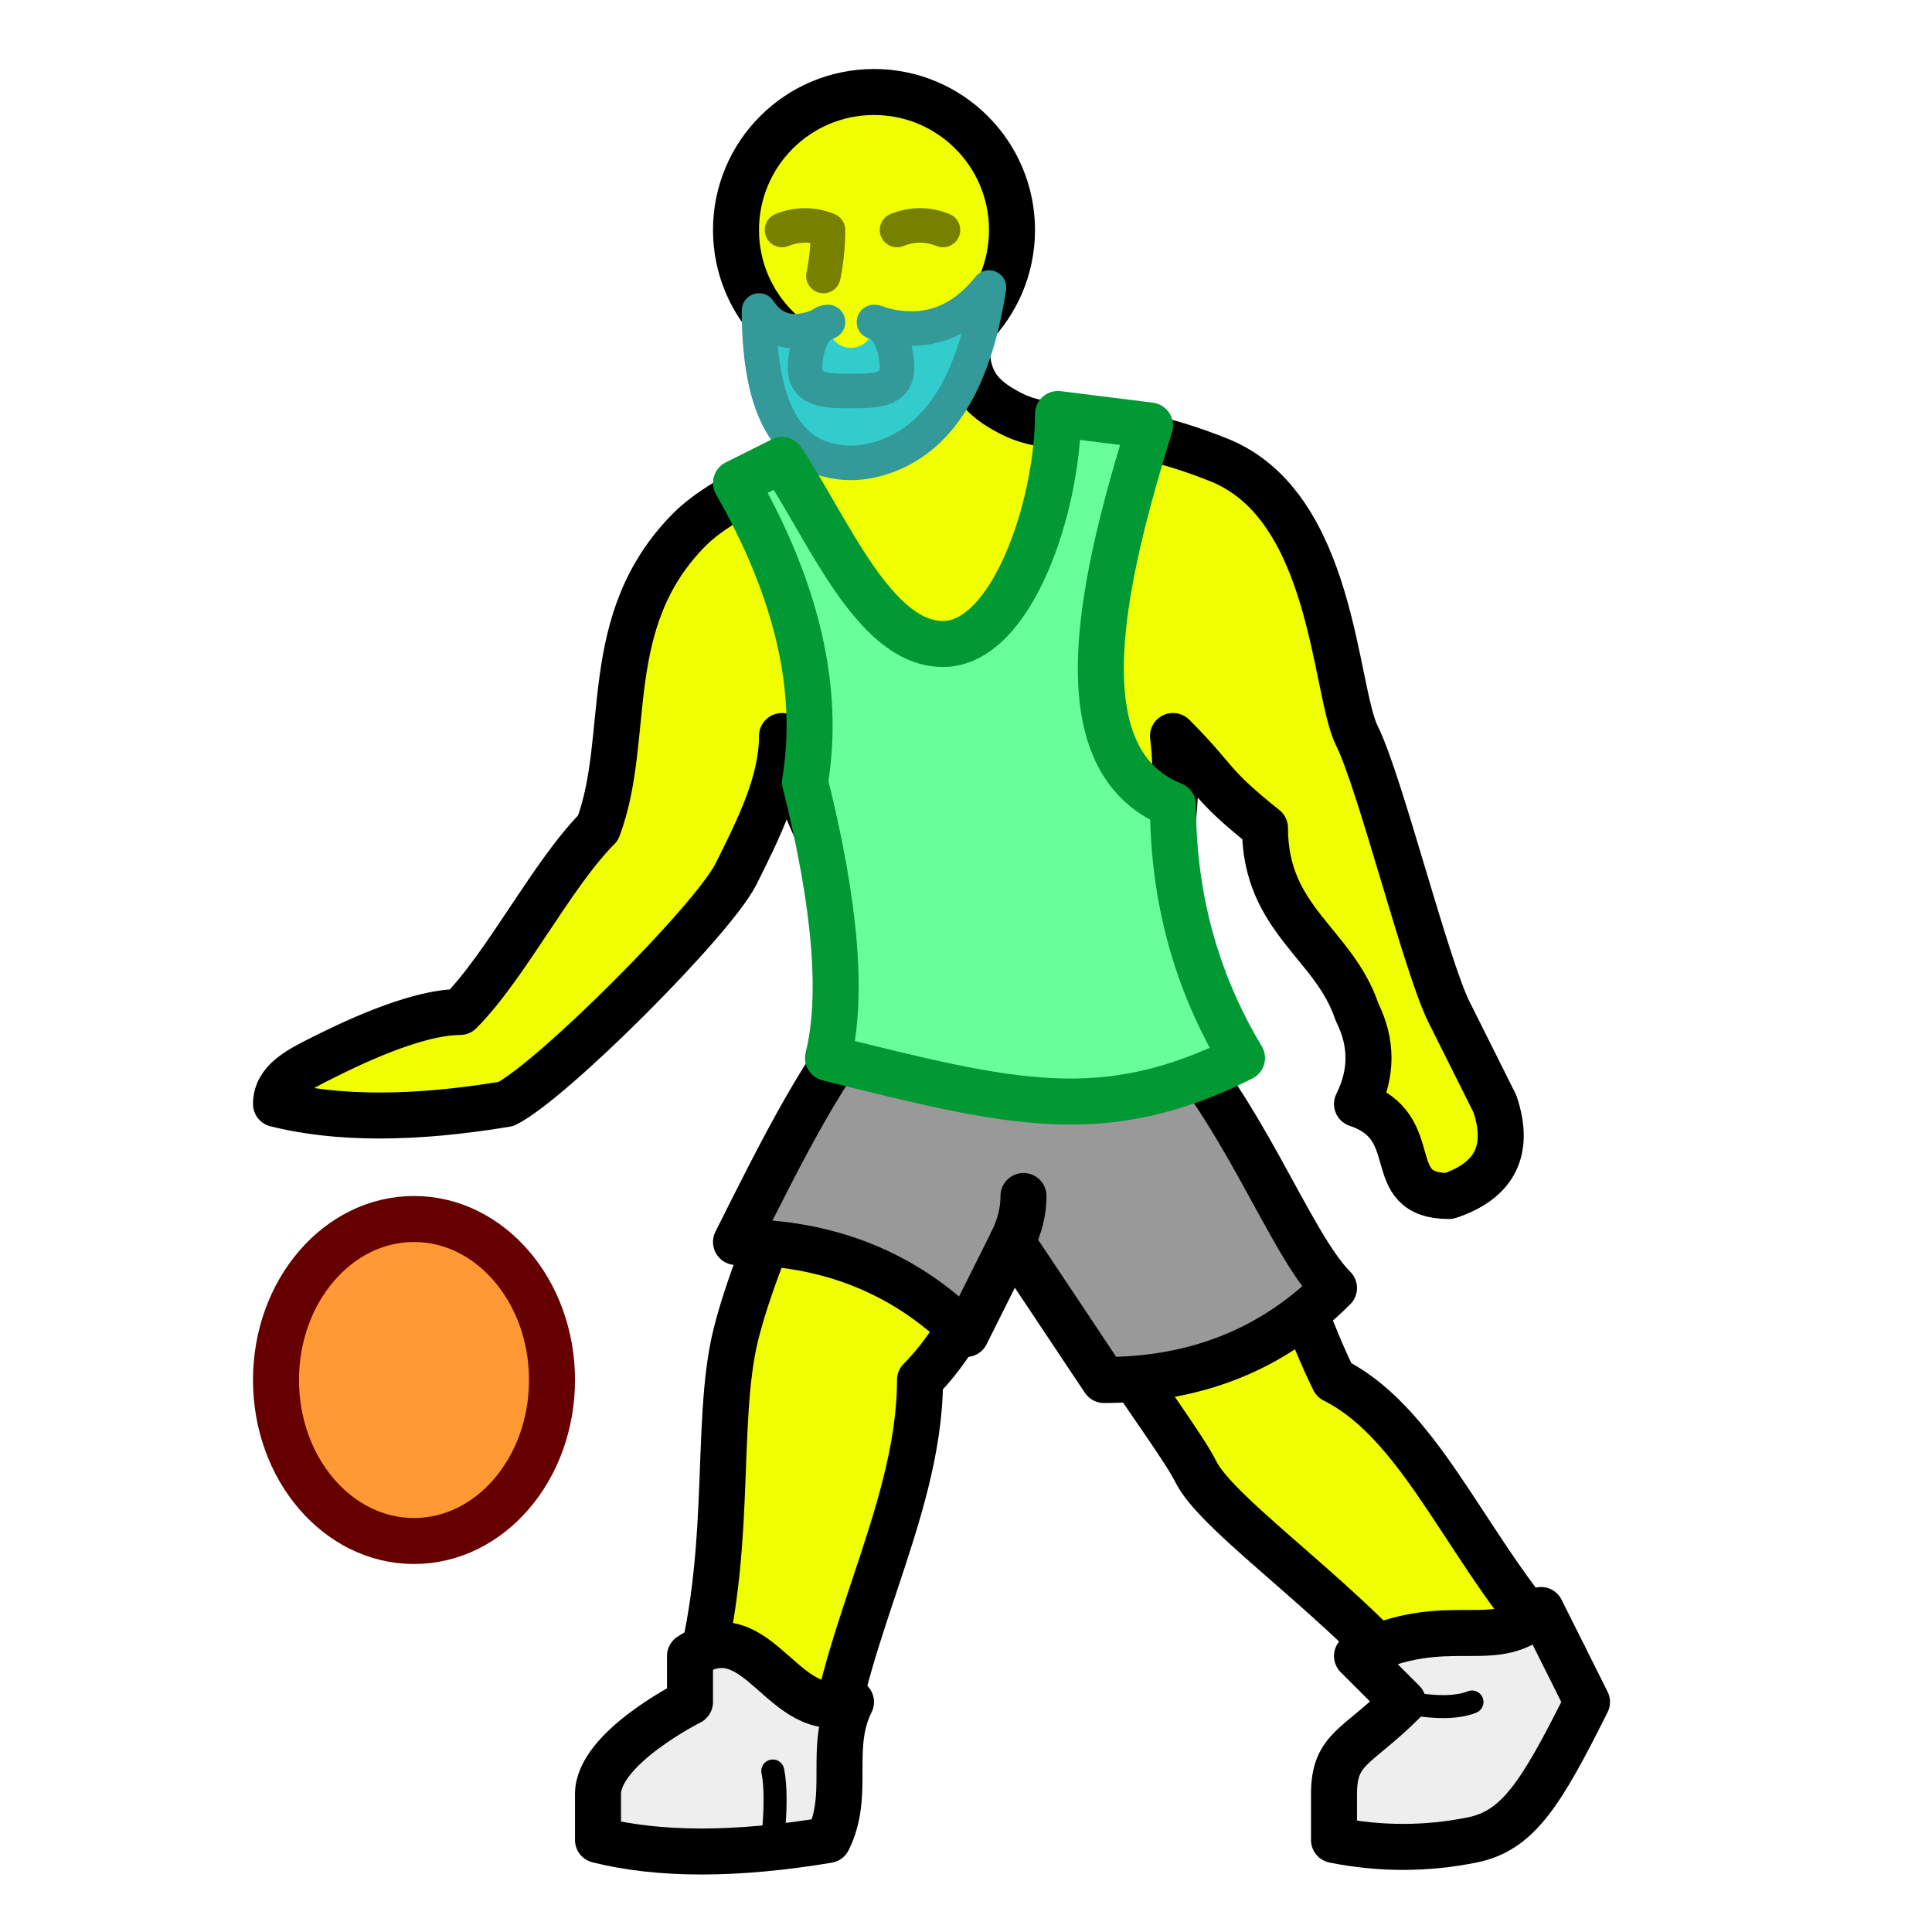 <?xml version="1.0" encoding="utf-8"?>
<!DOCTYPE svg PUBLIC "-//W3C//DTD SVG 1.1//EN" "http://www.w3.org/Graphics/SVG/1.1/DTD/svg11.dtd">
<svg version="1.1" xmlns="http://www.w3.org/2000/svg" xmlns:xlink="http://www.w3.org/1999/xlink" viewBox="-21 -21 42 42">
	<title>Man bouncing ball</title>
	<path fill="#efff00" stroke="#000" stroke-width="1" stroke-linejoin="round" d="M0 -14c0 1 0 1.5 1 2s2 0 4.5 1s2.5 5 3 6s1.5 5 2 6l1 2q0.5 1.5 -1 2c-1.5 0 -0.5 -1.5 -2 -2q0.5 -1 0 -2c-0.5 -1.5 -2 -2 -2 -4c-1.25 -1 -1 -1 -2 -2c0.25 2 -0.5 4 -0.5 6c2 2 3 6 4 8c2 1 3 4 5 6l-3 1c-1.5 -2 -4.5 -4 -5 -5s-3 -4 -4 -7c0 2 -1 4 -2 5c0 3 -2 6 -2 9l-3 -2c1 -3 0.5 -6 1 -8s2 -5 3 -7c-0.5 -3 -1.5 -4 -2 -6c0 1 -0.5 2 -1 3s-4 4.5 -5 5q-3 0.5 -5 0c0 -0.5 0.5 -0.75 1 -1s2 -1 3 -1c1 -1 2 -3 3 -4c0.75 -2 0 -4.5 2 -6.5c0.75 -0.75 2.25 -1.25 3 -2s0 -1 0 -2z"/>
	<g>
		<circle cx="-2" cy="-16" r="3" fill="#efff00" stroke="#000" stroke-width="1"/>
		<path fill="none" stroke="#788000" stroke-width="0.75" stroke-linejoin="round" stroke-linecap="round" d="M-4 -16q0.5 -0.2 1 0q0 0.5 -0.1 1M-1.5 -16q0.5 -0.2 1 0"/>
		<path fill="#efff00" stroke="none" d="M-3 -14c-0.25 0 -0.5 0.5 -0.5 1s0.5 0.5 1 0.5s1 0 1 -0.5s-0.25 -1 -0.5 -1z"/>
		<path fill="#3cc" stroke="none" d="M-3 -14c-0.25 0 -0.5 0.5 -0.5 1s0.5 0.5 1 0.5s1 0 1 -0.5s-0.25 -1 -0.5 -1c0 0.75 -1 0.75 -1 0z"/>
		<path fill="#3cc" stroke="#399" stroke-width="0.75" stroke-linejoin="round" d="M0.5 -14.75q-0.5 3.25 -2.5 3.75q-0.5 0.125 -1 0q-1.5 -0.375 -1.5 -3.25q0.5 0.75 1.5 0.25c-0.25 0 -0.5 0.5 -0.5 1s0.5 0.5 1 0.5s1 0 1 -0.5s-0.25 -1 -0.5 -1q1.5 0.5 2.5 -0.75z"/>
	</g>
	<path fill="#999" stroke="#000" stroke-width="1" stroke-linejoin="round" d="M-2 1q3 1 6 0c2 2 3 5 4 6q-2 2 -5 2q-0.8 -1.2 -2 -3l-1 2q-2 -2 -5 -2c1 -2 2 -4 3 -5z"/>
	<path fill="none" stroke="#000" stroke-width="1" stroke-linejoin="round" stroke-linecap="round" d="M1 6q0.25 -0.5 0.25 -1"/>
	<path fill="#6f9" stroke="#093" stroke-width="1" stroke-linejoin="round" d="M-3 2q0.5 -2 -0.5 -6q0.5 -3 -1.5 -6.5l1 -0.5c1 1.5 2 4 3.5 4s2.5 -3 2.5 -5l2 0.25c-1 3.25 -2 7.25 0.5 8.25q0 3 1.5 5.5c-3 1.5 -5 1 -9 0z"/>
	<path fill="#eee" stroke="#000" stroke-width="1" stroke-linejoin="round" d="M-2.5 16c-0.5 1 0 2 -0.5 3q-3 0.5 -5 0v-1c0 -1 2 -2 2 -2l0 -1c1.5 -1 2 1.5 3.5 1z"/>
	<path fill="none" stroke="#000" stroke-width="0.5" stroke-linejoin="round" stroke-linecap="round" d="M-4.2 19q0.1 -1 0 -1.5"/>
	<path fill="#eee" stroke="#000" stroke-width="1" stroke-linejoin="round" d="M12.5 14l1 2c-1 2 -1.5 2.8 -2.5 3s-2 0.2 -3 0v-1c0 -1 0.5 -1 1.5 -2l-1 -1c2 -1 3 0 4 -1z"/>
	<path fill="none" stroke="#000" stroke-width="0.5" stroke-linejoin="round" stroke-linecap="round" d="M9.5 16q1 0.2 1.5 0"/>
	<ellipse stroke="#600" fill="#f93" stroke-width="1" cx="-12" cy="9" rx="3" ry="3.5"/>
</svg>
